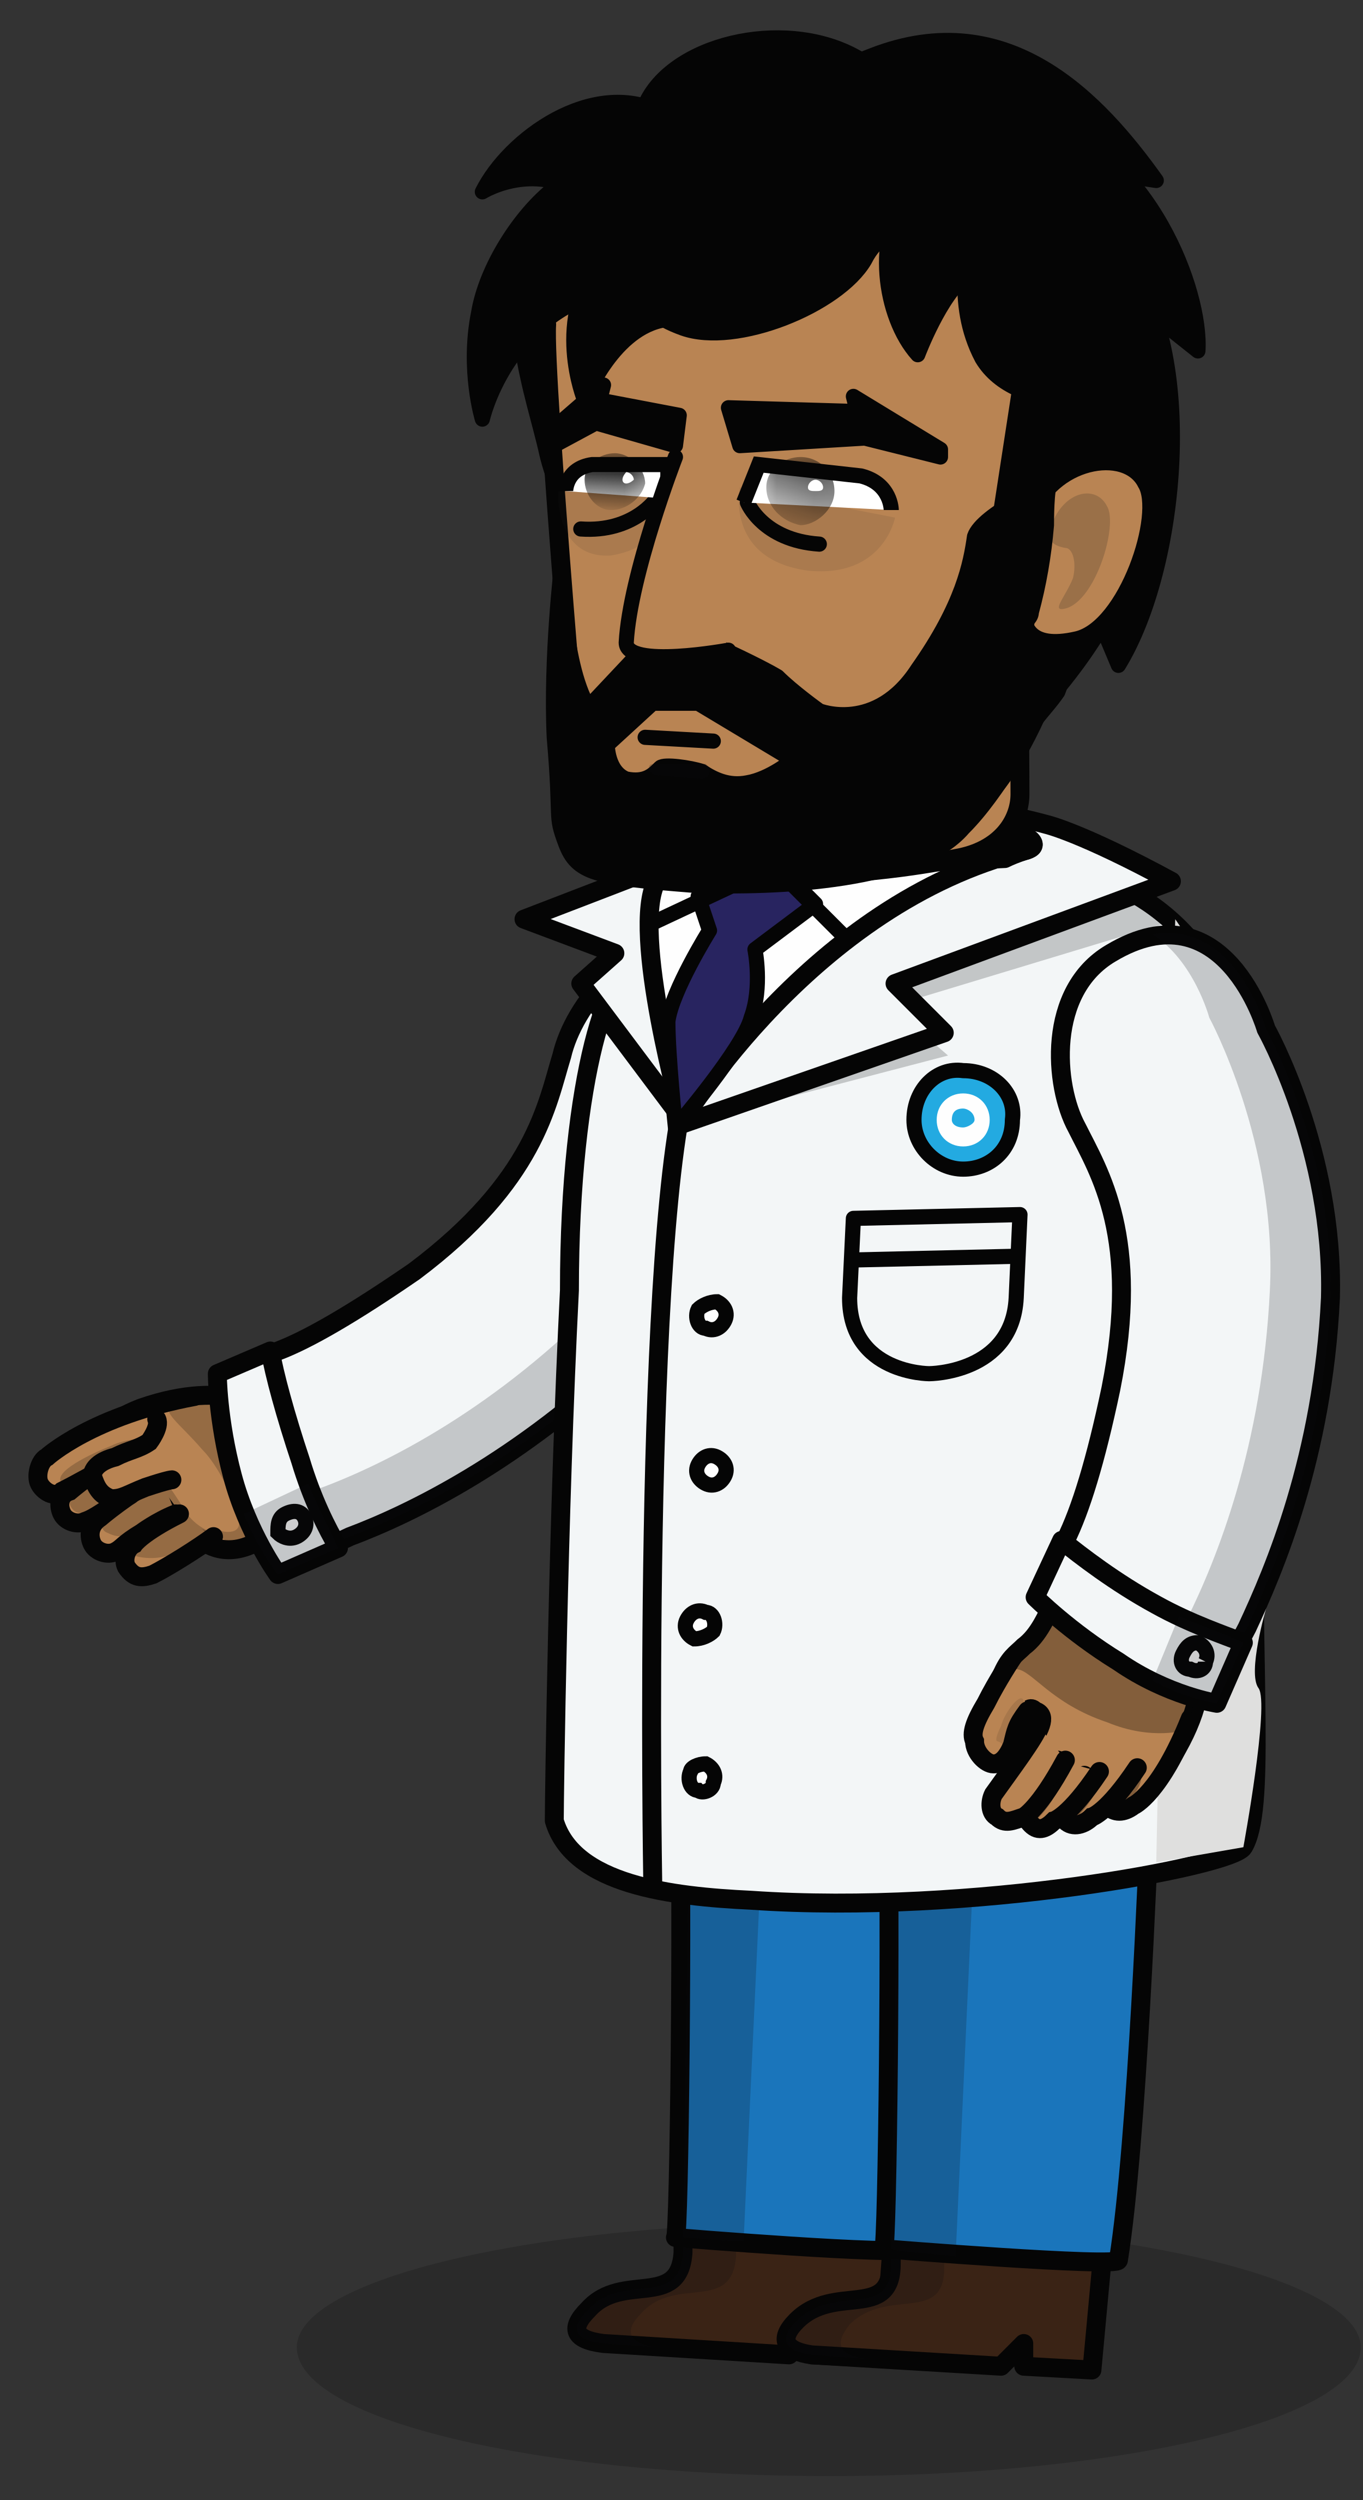 <svg xmlns="http://www.w3.org/2000/svg" width="36" height="66" fill="none" viewBox="0 0 36 66">
  <rect x="0" y="0" width="36" height="66" fill="#333333" stroke="none"/>
  <path fill="#050505" d="M35.94 61.964c0 1.9-6.3 3.4-14 3.4-7.8 0-14.1-1.5-14.1-3.4 0-1.8 6.3-3.3 14.1-3.3 7.7 0 14 1.5 14 3.3Z" opacity=".2"/>
  <path fill="#B98453" stroke="#050505" stroke-linecap="round" stroke-width=".5" d="M5.339 40.664c.1.1.8.6 1.8-.2 1-.7 1.1-1.1 1.1-1.6s-1.1-1.6-1.1-1.6-1.1-.9-3.4-.1c0 0-1.1.4-.8.7.2.3 1.7 2.3 1.8 2.5.1.3.4.1.6.3Z"/>
  <path fill="#B98453" d="M4.74 39.964c-1 .5-1.201.8-1.201.8-.2.1-.3.4-.2.6.2.3.4.3.7.2.4-.2 1.2-.7 1.6-1"/>
  <path stroke="#050505" stroke-linecap="round" stroke-width=".5" d="M4.74 39.964c-1 .5-1.201.8-1.201.8-.2.1-.3.4-.2.6.2.3.4.3.7.2.4-.2 1.2-.7 1.6-1"/>
  <path fill="#B98453" d="M4.24 38.964c-.9.5-1.6 1.1-1.6 1.1-.3.2-.3.5-.2.7.1.2.4.3.6.2.2-.1.2-.2.7-.5 0 0 .4-.3.9-.5"/>
  <path stroke="#050505" stroke-linecap="round" stroke-width=".5" d="M4.24 38.964c-.9.5-1.6 1.1-1.6 1.1-.3.2-.3.5-.2.7.1.2.4.3.6.2.2-.1.2-.2.7-.5 0 0 .4-.3.9-.5"/>
  <path fill="#B98453" d="M3.44 39.464c-.7.4-.9.6-1.2.7-.2.1-.5 0-.6-.2-.1-.2-.1-.5.2-.6 0 0 .7-.6 1.6-1.1"/>
  <path stroke="#050505" stroke-linecap="round" stroke-width=".5" d="M3.44 39.464c-.7.4-.9.6-1.2.7-.2.1-.5 0-.6-.2-.1-.2-.1-.5.2-.6 0 0 .7-.6 1.6-1.1"/>
  <path fill="#B98453" d="M5.14 36.864c-2.7.5-3.9 1.6-3.9 1.6-.2.1-.3.5-.2.7.1.2.4.4.6.2.8-.4 1.9-1.1 2.1-1"/>
  <path stroke="#050505" stroke-linecap="round" stroke-width=".5" d="M5.14 36.864c-2.7.5-3.9 1.6-3.9 1.6-.2.1-.3.5-.2.7.1.2.4.4.6.2.8-.4 1.9-1.1 2.1-1"/>
  <path fill="#050505" d="M5.74 40.364c.1.1.8.2.5-.4-.1-.5-.5-1.3-.9-1.7-.6-.7-1.1-1-.8-1.2.2-.2 1.3-.3 1.8-.2.6.1 1.4 1 1.6 1.3.3.4.4 1.1 0 1.6-.4.6-1.3 1.1-1.7 1-.5-.1-.5-.4-.5-.4Zm-1.8-2.4s-.6 0-1 .2c-.5.2-1.6.7-1.3 1l.2.2s-.1.3.1.5.8 0 .8 0-.2.5.1.6c.4.2.5 0 .5 0s-.1.4.2.6c.3.1.8.1 1.1-.1.4-.1 1-.5 1-.5s-.4-.1-.7-.5c-.3-.5-.6-.9-.6-.9l-.4-1.1Z" opacity=".2"/>
  <path fill="#B98453" d="M4.54 39.064s-.1 0-.7.2c-.5.2-.6.3-.9.3-.3-.1-.4-.3-.5-.6 0-.2.2-.4.6-.5.4-.2.6-.2.9-.4 0 0 .3-.4.2-.6"/>
  <path stroke="#050505" stroke-linecap="round" stroke-width=".5" d="M4.54 39.064s-.1 0-.7.2c-.5.2-.6.3-.9.3-.3-.1-.4-.3-.5-.6 0-.2.2-.4.6-.5.4-.2.6-.2.9-.4 0 0 .3-.4.2-.6"/>
  <path fill="#F3F6F7" stroke="#050505" stroke-linecap="round" stroke-linejoin="round" stroke-width=".5" d="M18.64 25.064c3.4.7 1.7 4.2 1.7 4.2s-.9 3.6-3.6 6.4c-3 2.9-5.9 4.3-7.5 4.9-.8.4-1.4.3-1.4.3l-1.6-4.2s-.2-.5 1.1-1c.8-.3 2-1 3.6-2.1 3.2-2.4 3.5-4.4 3.9-5.7.3-1.3 1.8-3.3 3.8-2.8Z"/>
  <path fill="#0D0E10" d="M16.74 35.664c2.7-2.8 3.6-6.4 3.6-6.4s1.3-2.7-.6-3.8c.3 1.2-.4 2.6-.4 2.6s-.8 3.6-3.6 6.4c-2.9 2.9-5.8 4.3-7.5 4.9-.4.2-.8.1-1.1-.1l.5 1.3s.8.4 1.6 0c1.6-.6 4.5-2 7.5-4.9Z" opacity=".2"/>
  <path fill="#F3F6F7" stroke="#050505" stroke-linecap="round" stroke-linejoin="round" stroke-width=".5" d="M7.94 38.564c-.4-1.2-.7-2.3-.8-2.9l-1.4.6s0 1.2.4 2.7c.4 1.5 1.2 2.6 1.2 2.6l1.6-.7c-.3-.5-.7-1.3-1-2.3Z"/>
  <path fill="#FEFEFE" stroke="#050505" stroke-width=".4" d="M7.84 40.564c-.2.1-.4 0-.5-.1 0-.2 0-.4.2-.5.2-.1.4-.1.5.1.1.2 0 .4-.2.5Z"/>
  <path fill="#0D0E10" d="m8.14 39.164-1.7.8c.4 1 .9 1.6.9 1.6l1.6-.7c-.2-.4-.5-1-.8-1.7Z" opacity=".2"/>
  <path fill="#3A2315" stroke="#050505" stroke-linejoin="round" stroke-width=".5" d="M18.04 56.664v2.8c-.1 1.5-1.6.5-2.5 1.5-.5.5-.4.8.4.9l4.9.3.7-.6-.1.6 1.9.1.4-5.4-5.7-.2Z"/>
  <path fill="#0D0E10" d="M16.94 61.064c.9-1 2.4 0 2.5-1.5v-2.8l-1.4-.1v2.8c-.1 1.5-1.6.5-2.5 1.5-.5.5-.4.8.4.9l1.4.1c-.7-.1-.9-.4-.4-.9Z" opacity=".2" style="mix-blend-mode:multiply"/>
  <path fill="#1A75BB" stroke="#050505" stroke-linecap="round" stroke-linejoin="round" stroke-width=".5" d="M21.94 43.964c2.5.2 3.2 2.4 2.9 4.3 0 0-.3 8-.8 11.1-.1.2-6.3-.3-6.2-.3.1.1.2-9.4.1-11.6-.1-2.1 1.4-3.6 4-3.5Z"/>
  <path fill="#0D0E10" d="M20.34 44.064c-.9.3-1.6.8-2 1.5l-.1.3-.2 13.2c.3 0 .9.1 1.6.1l.7-15.1Z" opacity=".2" style="mix-blend-mode:multiply"/>
  <path fill="#3A2315" stroke="#050505" stroke-linejoin="round" stroke-width=".5" d="M23.54 56.964v2.8c0 1.5-1.5.5-2.5 1.5-.5.5-.3.8.4.9l5 .3.6-.6v.6l1.8.1.5-5.4-5.8-.2Z"/>
  <path fill="#0D0E10" d="M22.44 61.364c1-1 2.5 0 2.5-1.5 0-.9.1-2.8.1-2.8l-1.5-.1v2.8c0 1.5-1.5.5-2.5 1.5-.5.5-.3.8.4.9l1.4.1c-.7-.1-.8-.4-.4-.9Z" opacity=".2" style="mix-blend-mode:multiply"/>
  <path fill="#1A75BB" stroke="#050505" stroke-linecap="round" stroke-linejoin="round" stroke-width=".5" d="M27.44 44.264c2.6.2 3.2 2.4 2.9 4.3 0 0-.3 8-.8 11.1 0 .2-6.2-.3-6.2-.3.1.1.2-9.4.1-11.6-.1-2.1 1.4-3.6 4-3.5Z"/>
  <path fill="#0D0E10" d="M25.94 44.364c-1 .3-1.7.8-2.1 1.6l-.1.2-.2 13.2c.3.1.9.1 1.7.2l.7-15.2Z" opacity=".2" style="mix-blend-mode:multiply"/>
  <path fill="#F3F6F7" stroke="#050505" stroke-linecap="round" stroke-linejoin="round" stroke-width=".5" d="m18.34 28.263-.9-2.4-.6-.3c-.7-.3-1.8 2.8-1.8 8.5-.3 5.9-.4 13.4-.4 14 .5 1.7 3.1 2 5.2 2.1 5.8.4 12.7-.9 13-1.4.6-1 .2-4.5.3-9.8 0-4.6.1-6.6-.1-9.8-.3-5.1-4.1-6-4.1-6l-10.6 5.1Z"/>
  <path stroke="#050505" stroke-linecap="round" stroke-linejoin="round" stroke-width=".4" d="M22.44 34.263c0 2 2.1 2 2.1 2s2.2 0 2.3-2l.1-2.2-4.4.1-.1 2.1Z"/>
  <path fill="#EB2A2C" d="m22.44 33.263 4.4-.1Z"/>
  <path stroke="#050505" stroke-width=".4" d="m22.44 33.263 4.4-.1"/>
  <path stroke="#050505" stroke-linecap="round" stroke-linejoin="round" stroke-width=".5" d="M18.24 28.263c-1.3 3.9-1 21.4-1 21.4"/>
  <path fill="#23AAE1" stroke="#050505" stroke-linecap="round" stroke-linejoin="round" stroke-width=".4" d="M26.74 29.563c0 .8-.6 1.3-1.3 1.3-.7 0-1.3-.6-1.3-1.3 0-.8.6-1.4 1.3-1.3.8 0 1.4.6 1.3 1.3Z"/>
  <path fill="#FEFEFE" d="M26.14 29.564c0 .4-.3.7-.7.7-.4 0-.7-.3-.7-.7 0-.4.3-.7.7-.7.4 0 .7.3.7.7Z"/>
  <path fill="#23AAE1" d="M25.74 29.563c0 .1-.2.2-.3.2-.2 0-.3-.1-.3-.2 0-.2.1-.3.3-.3.1 0 .3.1.3.3Z"/>
  <path fill="#FEFEFE" stroke="#050505" stroke-width=".4" d="M18.84 47.063c0 .2-.3.3-.4.2-.2 0-.3-.3-.2-.5 0-.1.2-.2.4-.2.2.1.3.3.2.5Zm0-4c-.1.1-.3.2-.5.2-.2-.1-.3-.3-.2-.5.1-.2.3-.3.5-.2.2 0 .3.3.2.5Zm.3-4.099c-.1.2-.3.3-.5.2-.2-.1-.3-.3-.2-.5.1-.2.3-.3.5-.2.2.1.3.3.2.5Zm0-4.1c-.1.2-.3.3-.5.2-.2 0-.3-.3-.2-.5.1-.1.3-.2.5-.2.2.1.3.3.2.5Z"/>
  <path fill="#DFDFDE" d="M32.84 48.763s.7-3.8.4-4.2c-.3-.4.2-2.1.2-2.1l-.3-12.8-.4-2.9-1.7-2.5-.5 24.9 2.3-.4Z" style="mix-blend-mode:multiply"/>
  <path fill="#050505" d="M27.44 22.864s1.3.2 3.7 1.4l-7.6 2.3 1.5 1.3-6.9 1.8s.2-2.7 1.4-4.3c2.5-3.2 7.9-2.5 7.9-2.5Z" opacity=".2"/>
  <path fill="#050505" d="M19.54 26.764c0 .2-.1.3-.3.3-.2 0-.3-.1-.3-.2 0-.2.1-.3.3-.3.1 0 .3.1.3.2Z"/>
  <path fill="#F3F6F7" d="m18.74 23.264-1-.5-3.9 1.5 2.4.9-.9.8 2.7 3.6"/>
  <path stroke="#050505" stroke-linecap="round" stroke-linejoin="round" stroke-width=".5" d="m18.74 23.264-1-.5-3.9 1.5 2.4.9-.9.8 2.7 3.6"/>
  <path fill="#F3F6F7" stroke="#050505" stroke-linecap="round" stroke-linejoin="round" stroke-width=".5" d="M17.34 23.264c2.6-3.7 10.3-1.5 10.3-1.5s.9.2 3.3 1.5l-7.3 2.7 1.3 1.3-6.9 2.4-.7-6.4Z"/>
  <path fill="#FEFEFE" stroke="#050505" stroke-linecap="round" stroke-linejoin="round" stroke-width=".5" d="M17.34 23.264c-.7 1.3.7 6.3.7 6.3s3.4-5.7 9-7.1c1.9-.5-7.6-2.9-9.7.8Z"/>
  <path fill="#282460" stroke="#050505" stroke-linecap="round" stroke-linejoin="round" stroke-width=".4" d="M18.74 24.564s-1 1.6-1.1 2.4c0 .9.2 2.8.2 2.8s1.8-2.1 2-2.9c.3-.8.1-1.8.1-1.8l1.6-1.2-1.1-1.1-2 .9.3.9Z"/>
  <path stroke="#050505" stroke-linecap="round" stroke-linejoin="round" stroke-width=".4" d="m22.34 24.764-1.9-1.9-3.2 1.5m1.2-2.2 2 .7 6.6-.4"/>
  <path fill="#050505" stroke="#050505" stroke-linecap="round" stroke-linejoin="round" stroke-width=".5" d="M26.54 22.664c.133-.067.3-.133.5-.2 1.7-.4-5.7-2.4-8.8-.2l2.1.7 6.2-.3Z"/>
  <path fill="#B98453" stroke="#050505" stroke-linecap="round" stroke-linejoin="round" stroke-width=".5" d="M26.94 20.964c0 .7-.5 1.5-1.7 1.7 0 0-2.4.5-4.5.4-2.1-.1-2.2-2.1-2.2-2.7l.3-4.9c.1-.6.6-1.1 1.2-1.1l6.1.3c.6.1.7-.2.7 1.4.1 1.6.1 4.9.1 4.9Z"/>
  <path fill="#B98453" stroke="#050505" stroke-linecap="round" stroke-width=".5" d="M30.64 46.864c.7-1 1.1-1.9 1.1-3 0-.8-.5-1.4-1.1-1.8-.3-.2-1.9-1.2-2.8.2-.2.4-.4.9-.8 1.2-.2.2-.4.3-.6.8-.1.2.4.9.6 1.1.1-.3.2-.3.3-.2.3.1.2.4-.2 1-.3.3-.1.7-.1.7l1.5.2s1.7.3 2.1-.2Z"/>
  <path fill="#B98453" d="M26.74 43.764s-.4.6-.7 1.2c-.3.5-.4.8-.3 1 0 .3.3.6.5.6s.366-.167.5-.5c.1-.4.1-.5.4-.9"/>
  <path stroke="#050505" stroke-linecap="round" stroke-width=".5" d="M26.74 43.764s-.4.6-.7 1.2c-.3.5-.4.8-.3 1 0 .3.3.6.5.6s.366-.167.5-.5c.1-.4.1-.5.4-.9"/>
  <path fill="#B98453" d="M28.839 47.364c-.1.2.2.2.4.3.2.2.433.2.7 0 0 0 .7-.3 1.5-2.3"/>
  <path stroke="#050505" stroke-linecap="round" stroke-width=".5" d="M28.839 47.364c-.1.2.2.2.4.3.2.2.433.2.7 0 0 0 .7-.3 1.5-2.3"/>
  <path fill="#B98453" d="M28.639 46.864c-.4.4-.4.3-.5.5-.2.2-.1.5 0 .7.2.2.5.1.7-.1 0 0 .4-.1 1.2-1.3"/>
  <path stroke="#050505" stroke-linecap="round" stroke-width=".5" d="M28.639 46.864c-.4.4-.4.3-.5.5-.2.2-.1.5 0 .7.2.2.5.1.7-.1 0 0 .4-.1 1.2-1.3"/>
  <path fill="#B98453" d="M27.939 46.464c-.4.6-.6.8-.8 1-.1.3-.1.5.1.7.2.2.4.1.6-.1 0 0 .4-.1 1.2-1.3"/>
  <path stroke="#050505" stroke-linecap="round" stroke-width=".5" d="M27.939 46.464c-.4.6-.6.8-.8 1-.1.3-.1.5.1.7.2.2.4.1.6-.1 0 0 .4-.1 1.2-1.3"/>
  <path fill="#B98453" d="M28.139 46.464c-.7 1.3-1.1 1.5-1.1 1.5-.3.1-.5.2-.7 0-.2-.1-.2-.4-.1-.6.5-.7 1.1-1.5 1.2-1.8"/>
  <path stroke="#050505" stroke-linecap="round" stroke-width=".5" d="M28.139 46.464c-.7 1.3-1.1 1.5-1.1 1.5-.3.1-.5.2-.7 0-.2-.1-.2-.4-.1-.6.5-.7 1.1-1.5 1.2-1.8"/>
  <path fill="#050505" d="M26.34 45.964s-.1 0 .1-.4c.1-.4.6-1 .6-.6h.1v.1c-.4.5-.4.6-.5 1-.067.333-.2.5-.4.5l.1-.1c.4-.4 0-.5 0-.5Z" opacity=".1"/>
  <path fill="#050505" d="M28.14 46.764s-.2.8-.9 1.4l-.1-.2 1-1.2Zm1 .1s-.2.7-.9 1.3l-.1-.2 1-1.1Zm1 0s.1.4-.7 1l-.3-.3 1-.7Zm1.2-1.2s-.9.3-2.1-.2c-1.5-.5-2-1.4-2.4-1.4-.5-.1.1-.6.1-.6l.8-.9s.6-1.4 2.1-.9c1.5.5 1.8 1.6 1.8 1.6s.1 1.2-.3 2.4Z" opacity=".3"/>
  <path fill="#F3F6F7" stroke="#050505" stroke-linecap="round" stroke-linejoin="round" stroke-width=".5" d="M29.34 25.164c3-1.8 4.1 2 4.1 2s1.8 3.2 1.7 7.1c-.2 4.2-1.5 7.2-2.2 8.7-.4.8-.9 1.2-.9 1.2l-4-2s-.4-.3.1-1.5c.4-.8.8-2.1 1.2-4 .8-4-.3-5.7-.9-6.9-.6-1.1-.8-3.6.9-4.6Z"/>
  <path fill="#0D0E10" d="M35.14 34.264c.1-3.9-1.7-7.1-1.7-7.1s-.8-2.9-3-2.5c1.1.7 1.5 2.2 1.5 2.2s1.8 3.3 1.6 7.2c-.2 4.1-1.4 7.1-2.2 8.7-.2.4-.6.6-.9.7l1.3.5s.8-.2 1.2-1c.7-1.5 2-4.5 2.2-8.7Z" opacity=".2"/>
  <path fill="#F3F6F7" stroke="#050505" stroke-linecap="round" stroke-linejoin="round" stroke-width=".5" d="M30.54 42.364c-1.1-.6-2-1.3-2.5-1.7l-.7 1.5s.9.9 2.2 1.7c1.3.9 2.6 1.1 2.6 1.1l.7-1.6c-.5-.2-1.4-.5-2.3-1Z"/>
  <path fill="#FEFEFE" stroke="#050505" stroke-width=".4" d="M31.84 43.864c0 .2-.2.3-.4.2-.2 0-.3-.2-.2-.4.1-.2.2-.3.4-.3.2.1.3.3.2.5Z"/>
  <path fill="#0D0E10" d="m31.14 42.665-.7 1.7c.9.5 1.7.6 1.7.6l.7-1.6c-.4-.2-1-.4-1.7-.7Z" opacity=".2"/>
  <path fill="#050505" stroke="#050505" stroke-linecap="round" stroke-linejoin="round" stroke-width=".4" d="M14.339 6.464c-1.3 1.2-.2 4.1.1 5.5.3 1.3 1.7 4.2 1.7 4.2s1.8-8.1 1.9-9.6c.2-1.4-2.5-1.1-3.7-.1Zm12.401 13s2.3-2.1 3.1-4.5c.8-2.4.5-3.8-1.1-3.9-1.6-.1-3.5 2.6-4 5.2-.5 2.7-1.6 6.1 2 3.2Z"/>
  <path fill="#B98453" d="M14.439 8.464c.1-2.3 1.7-6.7 8-6 6.3.6 7.1 5 6.9 8.5-.2 3.5-1.6 7.9-3 9.7-.6.7-2.7 1.5-4.2 1.8-3.1.5-6.7 0-6.7 0s-1.1-12.6-1-13.9"/>
  <path stroke="#050505" stroke-linecap="round" stroke-linejoin="round" stroke-width=".5" d="M14.439 8.464c.1-2.3 1.7-6.7 8-6 6.3.6 7.1 5 6.9 8.5-.2 3.5-1.6 7.9-3 9.7-.6.7-2.7 1.5-4.2 1.8-3.1.5-6.7 0-6.7 0s-1.1-12.6-1-13.9"/>
  <path fill="#050505" stroke="#050505" stroke-linecap="round" stroke-linejoin="round" stroke-width=".4" d="M12.74 11.064s.6-2.7 3.3-3.4c2.6-.8.4-4.2-1.4-2.7-.9.7-1.8 2.1-2 3.3-.3 1.5.1 2.8.1 2.8Z"/>
  <path fill="#050505" stroke="#050505" stroke-linecap="round" stroke-linejoin="round" stroke-width=".4" d="M12.74 5.064s1.6-1 3.1.4 3.4-1.7 1.6-2.5c-1.8-.9-4 .7-4.7 2.1Z"/>
  <path fill="#050505" stroke="#050505" stroke-linecap="round" stroke-linejoin="round" stroke-width=".4" d="M17.04 2.764c.7-1.6 3.6-2.3 5.5-1.3 1.9 1 1.1 2.9-1 3.1-2 .1-5.3 0-4.5-1.8Z"/>
  <path fill="#050505" stroke="#050505" stroke-linecap="round" stroke-linejoin="round" stroke-width=".4" d="m30.54 4.764-6.1-.9s-5.1-1-1.4-2.4c3.6-1.4 6 1.2 7.5 3.3Z"/>
  <path fill="#050505" stroke="#050505" stroke-linecap="round" stroke-linejoin="round" stroke-width=".4" d="M27.54 3.164c2.8.9 4.2 4.5 4.1 6.1l-3.9-3.1s-2.5-3.7-.2-3Zm-3.5 1.9c-1 1.1-.7 3.3.2 4.3 0 0 .6-1.6 1.3-2.1.7-.4-.2-3.5-1.5-2.2Z"/>
  <path fill="#050505" stroke="#050505" stroke-linecap="round" stroke-linejoin="round" stroke-width=".4" d="M25.64 6.364s-.5 1.6.3 3.1c.9 1.5 3.6 1.1 3.6 1.1s-3.7-5.5-3.9-4.2Z"/>
  <path fill="#050505" stroke="#050505" stroke-linecap="round" stroke-linejoin="round" stroke-width=".4" d="M29.74 6.864c1.9 2.4 1.4 8.1-.2 10.7l-1.3-3.1 1.5-7.6Zm-14.3 3.7s.7-1.8 2-2.1c1.8-.3-.6-2.7-1.5-1.7-1.4 1.6-.5 3.8-.5 3.8Z"/>
  <path fill="#050505" stroke="#050505" stroke-linecap="round" stroke-linejoin="round" stroke-width=".4" d="M16.34 5.864c-.1 1.3.3 2.3 1.7 2.8s4.1-.6 4.8-1.8c.6-1.2 1.9-.8 1.9-.8l2.3 3.5-.8 5.2 3.1-1.3.7-6.1-3.4-4.9-7 .4-3.3 3Z"/>
  <path fill="#B98453" d="M27.24 13.664c.5-1.5 2.5-1.9 3-.9.5.8-.5 3.8-1.8 4.1-1.3.3-1.4-.4-1.4-.7"/>
  <path stroke="#050505" stroke-linecap="round" stroke-width=".4" d="M27.24 13.664c.5-1.5 2.5-1.9 3-.9.5.8-.5 3.8-1.8 4.1-1.3.3-1.4-.4-1.4-.7"/>
  <path fill="#221E1F" d="M28.339 15.264c-.2.5-.6.9-.2.8.8-.2 1.4-2.2 1.1-2.7-.3-.6-1.2-.4-1.5.6 0 0-.2.4.4.5.2 0 .3.4.2.8Z" opacity=".2"/>
  <path fill="#221E1F" d="M17.84 12.664s.1 1.7-1.7 2c-1.5.1-1.4-1.7-1.4-1.7m8.9.7s-.3 1.6-2.3 1.4c-2.2-.3-1.8-2.2-1.8-2.2" opacity=".1"/>
  <path stroke="#050505" stroke-linecap="round" stroke-width=".4" d="M19.74 13.264s.4 1 1.9 1.1m-4.3-1.2s-.6.9-2 .8"/>
  <path fill="#050505" fill-rule="evenodd" stroke="#050505" stroke-linecap="round" stroke-linejoin="round" stroke-width=".4" d="M27.14 16.364c-.1.4 0 .7.5.7.6-.1.499.7.299 1.2-.2.3-.5.6-.7.9-.2.3-.5 1-.5 1-.4.6-.8 1.2-1.3 1.7-1.2 1.4-4.8 1.6-7.2 1.5-2.5-.2-3-.3-3.3-1.1-.3-.8-.1-.5-.3-2.8-.1-2.1.2-4.6.2-4.6s0 2.6.7 3.8l1.6-1.7 1.8.1s1.1.5 1.6.8c.4.4 1.1.9 1.1.9s1.5.6 2.6-1.1c1.2-1.7 1.4-2.8 1.5-3.5.2-.6 2-1.4 2-1.4-.1.1-.1 1-.1 1.1-.067.8-.2 1.567-.4 2.3 0 .067-.033.134-.1.2Zm-6.201 3.7-2.5-1.5h-1.2l-1.2 1.1s0 .7.5.9c.5.1.7-.1.9-.3.1-.1.8 0 1.1.1.3.2.7.4 1.2.3.6-.1 1.2-.6 1.2-.6Z" clip-rule="evenodd"/>
  <path fill="#fff" d="M14.94 12.964s0-.6.7-.7h2v.9"/>
  <path stroke="#050505" stroke-width=".4" d="M14.94 12.964s0-.6.7-.7h2v.9"/>
  <mask id="a" width="4" height="2" x="14" y="12" maskUnits="userSpaceOnUse" style="mask-type:luminance">
    <path fill="#fff" d="M14.88 12.994s-1.01.09.35-.79l2.19-.05-.06.98"/>
  </mask>
  <g mask="url(#a)">
    <path fill="#050505" d="M15.44 12.664c0 .4.3.8.7.8.4 0 .8-.3.9-.7 0-.4-.4-.8-.8-.8s-.8.3-.8.7Z"/>
  </g>
  <path fill="#FEFEFE" d="M16.44 12.664s0 .1.1.1.2-.1.2-.1c0-.1-.1-.2-.2-.2 0 0-.1.1-.1.2Z"/>
  <path fill="#fff" d="M23.54 13.464s0-.7-.8-.9l-2.7-.3-.4 1"/>
  <path stroke="#050505" stroke-width=".4" d="M23.54 13.464s0-.7-.8-.9l-2.7-.3-.4 1"/>
  <mask id="b" width="5" height="2" x="20" y="12" maskUnits="userSpaceOnUse" style="mask-type:luminance">
    <path fill="#fff" d="M23.68 13.484s1.13.23-.3-.93l-3.08-.37-.06 1.11"/>
  </mask>
  <g mask="url(#b)">
    <path fill="#050505" d="M22.04 12.964c0 .5-.5.9-.9.9-.5-.1-.9-.5-.9-1s.5-.8.9-.8c.5 0 .9.4.9.9Z"/>
  </g>
  <path fill="#FEFEFE" d="M21.74 12.864c0 .1-.1.1-.2.1s-.2 0-.2-.1.1-.2.2-.2.2.1.2.2Z"/>
  <path fill="#0D0E10" d="M18.74 20.364c0 .1-.1.2-.2.2l-1.2-.1c-.1 0-.2-.1-.2-.2s.1-.1.2-.1h1.3c.1.1.1.1.1.2Z" opacity=".2"/>
  <path stroke="#050505" stroke-linecap="round" stroke-width=".4" d="m17.04 19.464 1.8.1"/>
  <path fill="#B98453" d="M17.84 12.064s-1.2 3.1-1.3 4.9c0 .7 2.7.2 2.7.2"/>
  <path stroke="#050505" stroke-linecap="round" stroke-width=".4" d="M17.84 12.064s-1.2 3.1-1.3 4.9c0 .7 2.7.2 2.7.2"/>
  <path fill="#050505" stroke="#050505" stroke-linecap="round" stroke-linejoin="round" stroke-width=".4" d="m17.84 11.764.1-.8-2.1-.4.1-.4-1.5 1.3v.4l1.3-.7 2.1.6Zm1.4-1 .3 1 3.3-.2 2 .5v-.2l-2.3-1.4.1.4-3.4-.1Z"/>
</svg>
